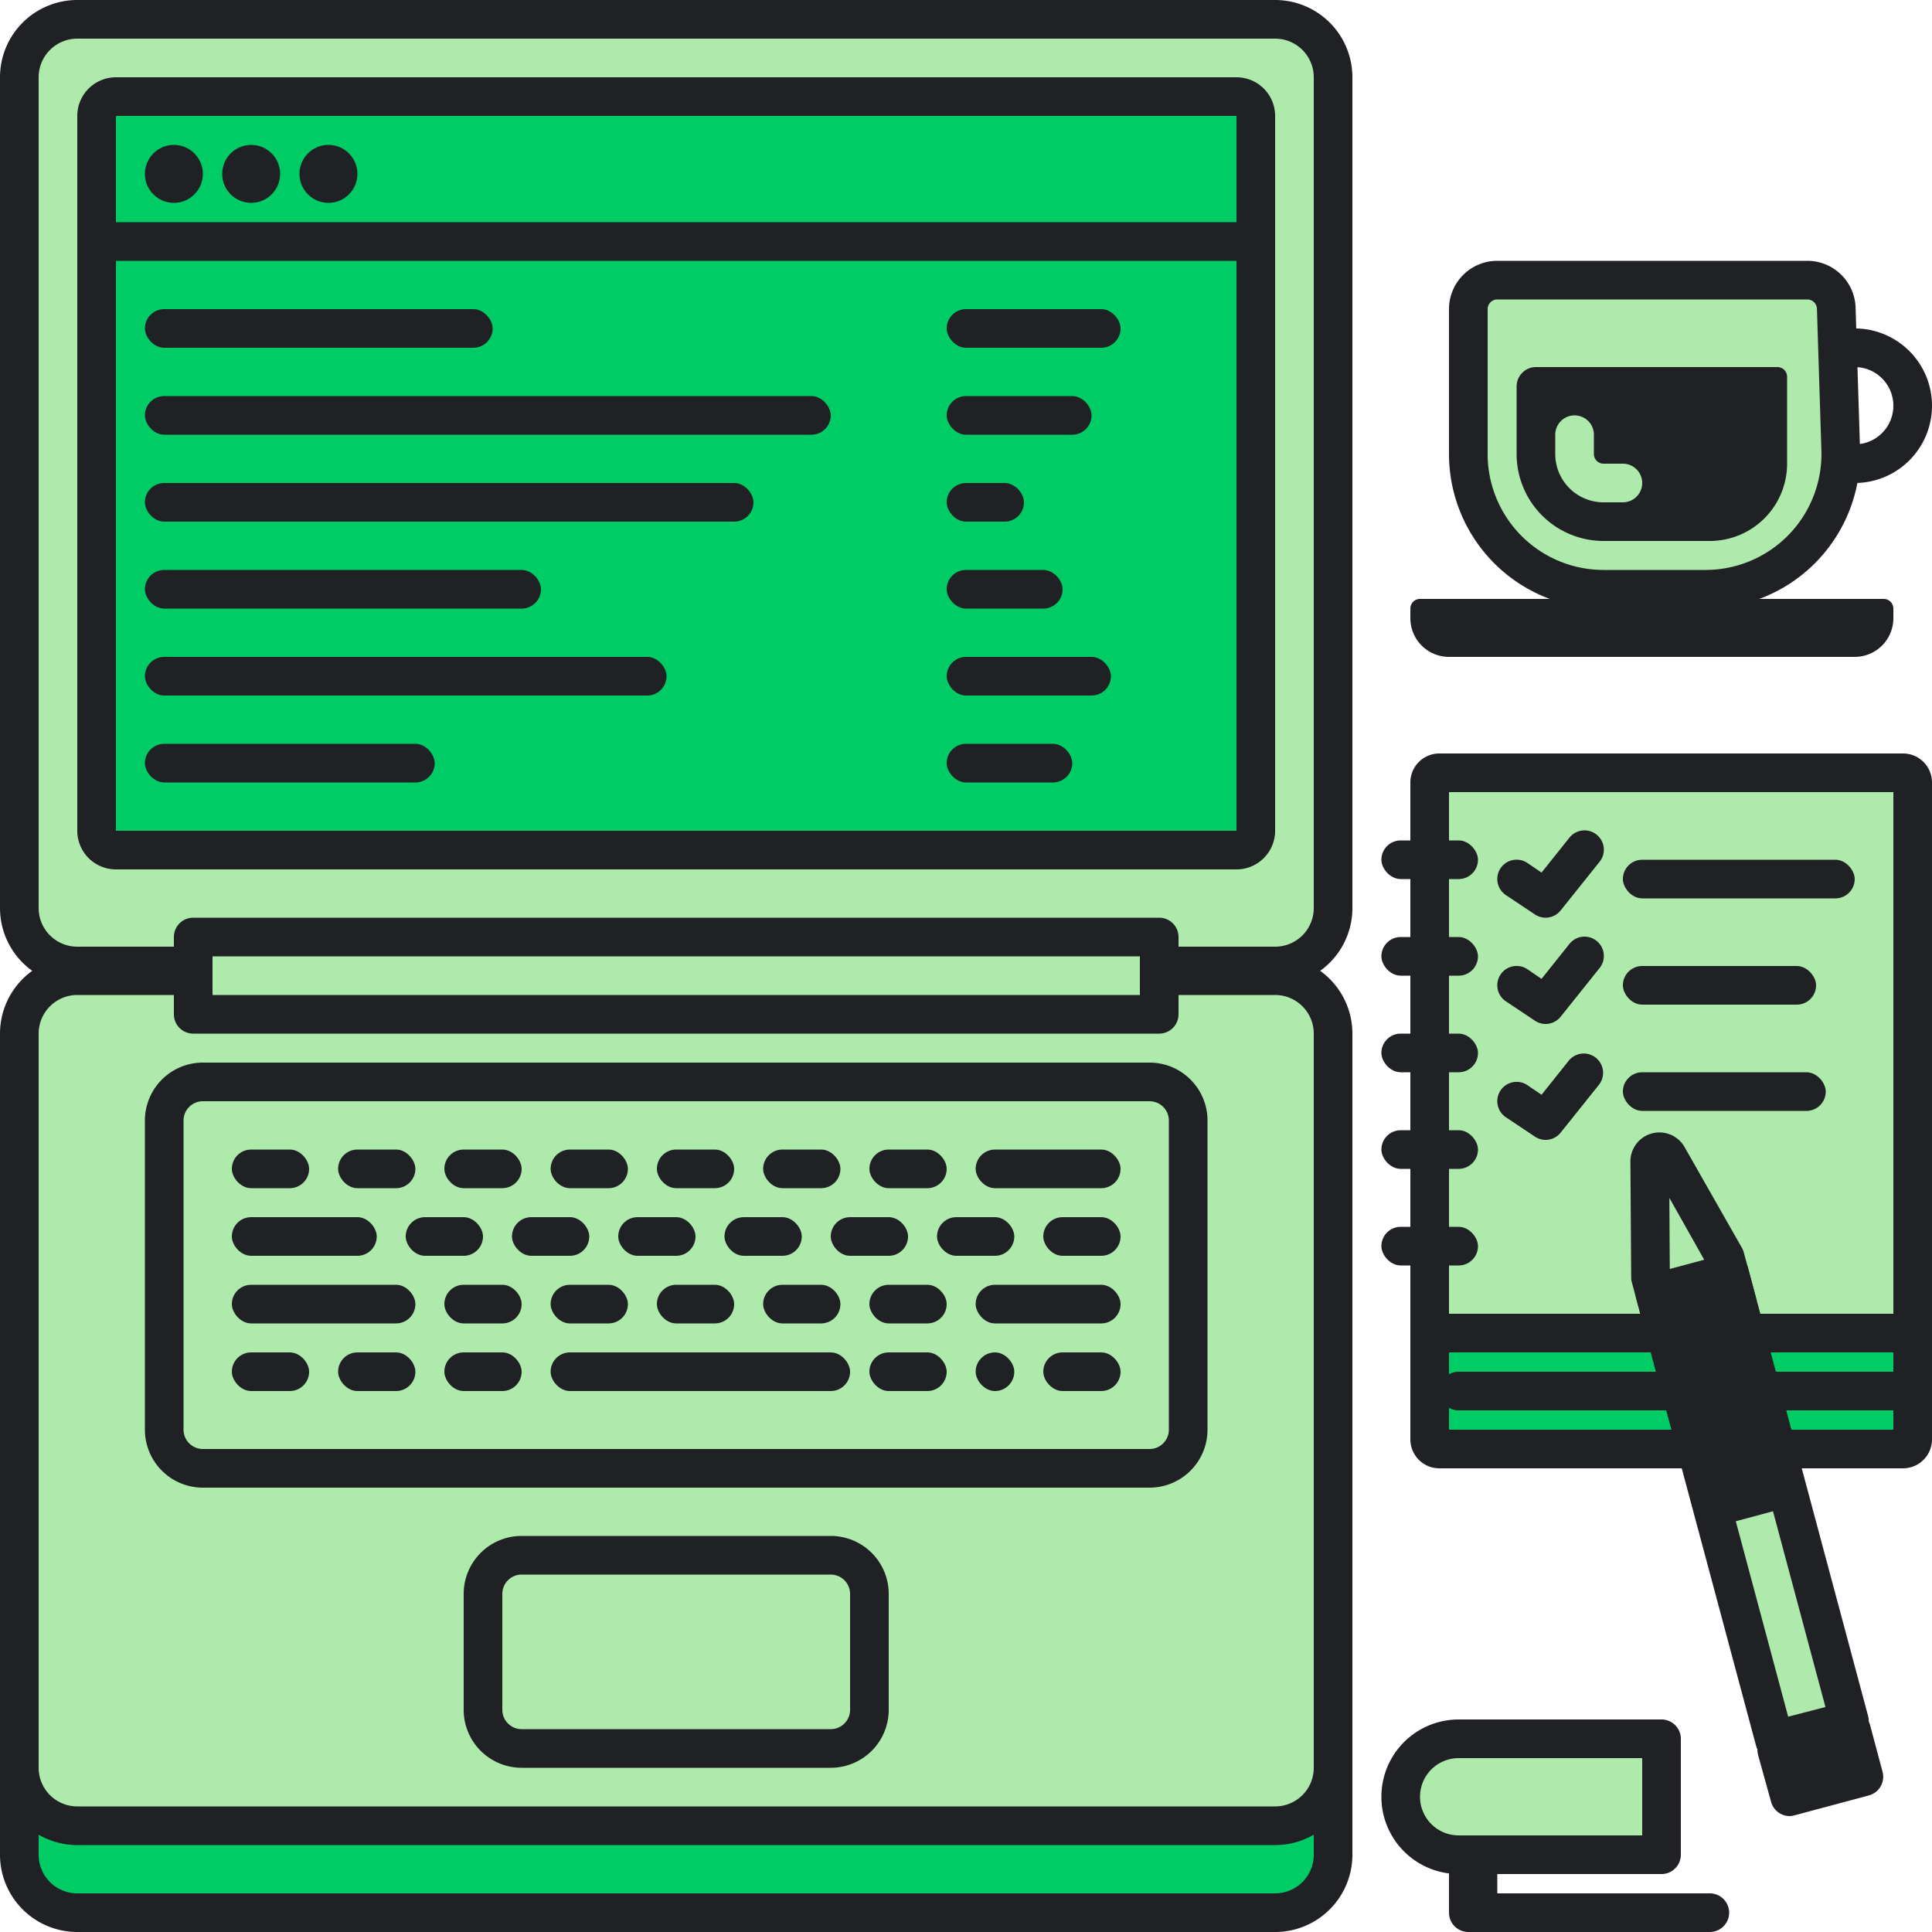 <svg id="Final_-_New" data-name="Final - New" xmlns="http://www.w3.org/2000/svg" viewBox="0 0 200 200"><defs><style>.cls-1{fill:#0c6;}.cls-2{fill:#202124;}.cls-3{fill:#aeeaac;}</style></defs><title>Development</title><g id="Computer"><rect class="cls-1" x="2" y="112" width="136" height="86" rx="6" ry="6"/><path class="cls-2" d="M132 114a4 4 0 0 1 4 4v74a4 4 0 0 1-4 4H8a4 4 0 0 1-4-4v-74a4 4 0 0 1 4-4h124m0-4H8a8 8 0 0 0-8 8v74a8 8 0 0 0 8 8h124a8 8 0 0 0 8-8v-74a8 8 0 0 0-8-8z"/><rect class="cls-3" x="2" y="101" width="136" height="88" rx="6" ry="6"/><path class="cls-2" d="M132 103a4 4 0 0 1 4 4v76a4 4 0 0 1-4 4H8a4 4 0 0 1-4-4v-76a4 4 0 0 1 4-4h124m0-4H8a8 8 0 0 0-8 8v76a8 8 0 0 0 8 8h124a8 8 0 0 0 8-8v-76a8 8 0 0 0-8-8z"/><rect class="cls-3" x="50" y="161" width="40" height="20" rx="4" ry="4"/><path class="cls-2" d="M86 183H54a6 6 0 0 1-6-6v-12a6 6 0 0 1 6-6h32a6 6 0 0 1 6 6v12a6 6 0 0 1-6 6zm-32-20a2 2 0 0 0-2 2v12a2 2 0 0 0 2 2h32a2 2 0 0 0 2-2v-12a2 2 0 0 0-2-2z"/><rect class="cls-3" x="17" y="112" width="106" height="40" rx="4" ry="4"/><path class="cls-2" d="M119 154H21a6 6 0 0 1-6-6v-32a6 6 0 0 1 6-6h98a6 6 0 0 1 6 6v32a6 6 0 0 1-6 6zm-98-40a2 2 0 0 0-2 2v32a2 2 0 0 0 2 2h98a2 2 0 0 0 2-2v-32a2 2 0 0 0-2-2z"/><rect class="cls-3" x="2" y="2" width="136" height="98" rx="6" ry="6"/><path class="cls-2" d="M132 4a4 4 0 0 1 4 4v86a4 4 0 0 1-4 4H8a4 4 0 0 1-4-4V8a4 4 0 0 1 4-4h124m0-4H8a8 8 0 0 0-8 8v86a8 8 0 0 0 8 8h124a8 8 0 0 0 8-8V8a8 8 0 0 0-8-8z"/><rect class="cls-1" x="10" y="10" width="120" height="78" rx="2" ry="2"/><path class="cls-2" d="M128 90H12a4 4 0 0 1-4-4V12a4 4 0 0 1 4-4h116a4 4 0 0 1 4 4v74a4 4 0 0 1-4 4zM10 86zm2 0h116V12H12z"/><path class="cls-3" d="M20 97h100v8H20z"/><path class="cls-2" d="M120 107H20a2 2 0 0 1-2-2v-8a2 2 0 0 1 2-2h100a2 2 0 0 1 2 2v8a2 2 0 0 1-2 2zm-98-4h96v-4H22zM10 23h120v4H10z"/><circle class="cls-2" cx="18" cy="18" r="3"/><circle class="cls-2" cx="26" cy="18" r="3"/><circle class="cls-2" cx="34" cy="18" r="3"/><rect class="cls-2" x="101" y="119" width="15" height="4" rx="2" ry="2"/><rect class="cls-2" x="24" y="126" width="15" height="4" rx="2" ry="2"/><rect class="cls-2" x="24" y="133" width="19" height="4" rx="2" ry="2"/><rect class="cls-2" x="101" y="133" width="15" height="4" rx="2" ry="2"/><rect class="cls-2" x="35" y="119" width="8" height="4" rx="2" ry="2"/><rect class="cls-2" x="24" y="119" width="8" height="4" rx="2" ry="2"/><rect class="cls-2" x="46" y="119" width="8" height="4" rx="2" ry="2"/><rect class="cls-2" x="57" y="119" width="8" height="4" rx="2" ry="2"/><rect class="cls-2" x="68" y="119" width="8" height="4" rx="2" ry="2"/><rect class="cls-2" x="79" y="119" width="8" height="4" rx="2" ry="2"/><rect class="cls-2" x="90" y="119" width="8" height="4" rx="2" ry="2"/><rect class="cls-2" x="53" y="126" width="8" height="4" rx="2" ry="2"/><rect class="cls-2" x="42" y="126" width="8" height="4" rx="2" ry="2"/><rect class="cls-2" x="46" y="133" width="8" height="4" rx="2" ry="2"/><rect class="cls-2" x="24" y="140" width="8" height="4" rx="2" ry="2"/><rect class="cls-2" x="35" y="140" width="8" height="4" rx="2" ry="2"/><rect class="cls-2" x="46" y="140" width="8" height="4" rx="2" ry="2"/><rect class="cls-2" x="101" y="140" width="4" height="4" rx="2" ry="2"/><rect class="cls-2" x="90" y="140" width="8" height="4" rx="2" ry="2"/><rect class="cls-2" x="108" y="140" width="8" height="4" rx="2" ry="2"/><rect class="cls-2" x="64" y="126" width="8" height="4" rx="2" ry="2"/><rect class="cls-2" x="75" y="126" width="8" height="4" rx="2" ry="2"/><rect class="cls-2" x="86" y="126" width="8" height="4" rx="2" ry="2"/><rect class="cls-2" x="57" y="133" width="8" height="4" rx="2" ry="2"/><rect class="cls-2" x="68" y="133" width="8" height="4" rx="2" ry="2"/><rect class="cls-2" x="57" y="140" width="31" height="4" rx="2" ry="2"/><rect class="cls-2" x="79" y="133" width="8" height="4" rx="2" ry="2"/><rect class="cls-2" x="90" y="133" width="8" height="4" rx="2" ry="2"/><rect class="cls-2" x="97" y="126" width="8" height="4" rx="2" ry="2"/><rect class="cls-2" x="108" y="126" width="8" height="4" rx="2" ry="2"/></g><g id="Notebook"><rect class="cls-1" x="148" y="89" width="50" height="61" rx="1" ry="1"/><path class="cls-2" d="M197 152h-48a3 3 0 0 1-3-3V90a3 3 0 0 1 3-3h48a3 3 0 0 1 3 3v59a3 3 0 0 1-3 3zm-47-4h46V91h-46z"/><rect class="cls-3" x="148" y="80" width="50" height="58" rx="1" ry="1"/><path class="cls-2" d="M197 140h-48a3 3 0 0 1-3-3V81a3 3 0 0 1 3-3h48a3 3 0 0 1 3 3v56a3 3 0 0 1-3 3zm-47-4h46V82h-46z"/><rect class="cls-2" x="143" y="87" width="10" height="4" rx="2" ry="2"/><rect class="cls-2" x="143" y="97" width="10" height="4" rx="2" ry="2"/><rect class="cls-2" x="143" y="107" width="10" height="4" rx="2" ry="2"/><rect class="cls-2" x="143" y="117" width="10" height="4" rx="2" ry="2"/><rect class="cls-2" x="143" y="127" width="10" height="4" rx="2" ry="2"/><rect class="cls-2" x="168" y="89" width="24" height="4" rx="2" ry="2"/><rect class="cls-2" x="168" y="100" width="20" height="4" rx="2" ry="2"/><rect class="cls-2" x="168" y="111" width="21" height="4" rx="2" ry="2"/><path class="cls-2" d="M160 95a2 2 0 0 1-1.11-.34l-3-2a2 2 0 1 1 2.22-3.33l1.47 1 2.85-3.57a2 2 0 1 1 3.12 2.5l-4 5A2 2 0 0 1 160 95zM160 106a2 2 0 0 1-1.11-.34l-3-2a2 2 0 0 1 2.22-3.33l1.47 1 2.85-3.57a2 2 0 1 1 3.12 2.5l-4 5a2 2 0 0 1-1.55.74zM160 118a2 2 0 0 1-1.11-.34l-3-2a2 2 0 0 1 2.22-3.33l1.47 1 2.85-3.57a2 2 0 0 1 3.12 2.5l-4 5a2 2 0 0 1-1.55.74zM196 146h-45a2 2 0 0 1 0-4h45a2 2 0 0 1 0 4z"/></g><g id="Coffee-cup"><path class="cls-3" d="M187.09 29a3 3 0 0 1 3 2.91c.1 3.36.28 9.13.46 14.65a14 14 0 0 1-14 14.45H166a14 14 0 0 1-14-14V32a3 3 0 0 1 3-3z"/><path class="cls-2" d="M176.55 63H166a16 16 0 0 1-16-16V32a5 5 0 0 1 5-5h32.09a5 5 0 0 1 5 4.84l.46 14.65a16 16 0 0 1-16 16.51zM155 31a1 1 0 0 0-1 1v15a12 12 0 0 0 12 12h10.55a12 12 0 0 0 12-12.38L188.09 32a1 1 0 0 0-1-1z"/><path class="cls-2" d="M184 38a1 1 0 0 1 1 1v9a8 8 0 0 1-8 8h-11a9 9 0 0 1-9-9v-7a2 2 0 0 1 2-2zM147 62h48a1 1 0 0 1 1 1v1a4 4 0 0 1-4 4h-42a4 4 0 0 1-4-4v-1a1 1 0 0 1 1-1z"/><path class="cls-3" d="M168 52h-2a5 5 0 0 1-5-5v-2a2 2 0 0 1 4 0v2a1 1 0 0 0 1 1h2a2 2 0 0 1 0 4z"/><path class="cls-2" d="M192 50a2 2 0 0 1 0-4 4 4 0 0 0 0-8 2 2 0 0 1 0-4 8 8 0 0 1 0 16z"/></g><g id="Pen-hat"><path class="cls-2" d="M150 192v6a2 2 0 0 0 2 2h25a2 2 0 0 0 0-4h-22v-4z"/><path class="cls-3" d="M145 186a6 6 0 0 1 6-6h21v12h-21a6 6 0 0 1-6-6z"/><path class="cls-2" d="M172 194h-21a8 8 0 0 1 0-16h21a2 2 0 0 1 2 2v12a2 2 0 0 1-2 2zm-21-12a4 4 0 0 0 0 8h19v-8z"/></g><g id="Pen"><path class="cls-3" d="M172.65 119.72a1 1 0 0 0-1.87.5l.08 12 1.21 4.51 7.73-2.07-1.21-4.51z"/><path class="cls-2" d="M172.07 138.74a2 2 0 0 1-1.93-1.48l-1.21-4.51a2 2 0 0 1-.07-.5l-.08-12a3 3 0 0 1 5.61-1.5l5.94 10.44a2 2 0 0 1 .19.47l1.21 4.51a2 2 0 0 1-1.41 2.45l-7.73 2.07a2 2 0 0 1-.52.05zm.79-6.78l.63 2.33 3.86-1-.62-2.33-3.92-6.96zm-1.95-11.25z"/><path class="cls-3" d="M172.176 134.174l7.76-2.08 12.48 46.56-7.76 2.08z"/><path class="cls-2" d="M183.72 182.21a2 2 0 0 1-1.93-1.48l-12.42-46.36a2 2 0 0 1 1.41-2.45l7.73-2.07a2 2 0 0 1 2.45 1.41l12.42 46.36a2 2 0 0 1-1.41 2.45l-7.73 2.07a2 2 0 0 1-.52.07zm-10-47l11.39 42.5 3.86-1-11.39-42.5z"/><path class="cls-2" d="M171.524 134.664l7.727-2.07 6.25 23.327-7.726 2.07zM184.948 181.68l7.76-2.08 1.3 4.85-7.76 2.08z"/><path class="cls-2" d="M185.27 188a2 2 0 0 1-1.93-1.48l-1.34-4.83a2 2 0 0 1 1.41-2.45l7.73-2.07a2 2 0 0 1 2.45 1.41l1.29 4.83a2 2 0 0 1-1.41 2.45l-7.73 2.07a2 2 0 0 1-.47.07zm1.16-5.42l.26 1 3.86-1-.26-1z"/></g><g id="Codelines"><rect class="cls-2" x="15" y="32" width="36" height="4" rx="2" ry="2"/><rect class="cls-2" x="15" y="41" width="71" height="4" rx="2" ry="2"/><rect class="cls-2" x="15" y="50" width="63" height="4" rx="2" ry="2"/><rect class="cls-2" x="15" y="59" width="41" height="4" rx="2" ry="2"/><rect class="cls-2" x="15" y="68" width="54" height="4" rx="2" ry="2"/><rect class="cls-2" x="15" y="77" width="30" height="4" rx="2" ry="2"/><rect class="cls-2" x="98" y="32" width="18" height="4" rx="2" ry="2"/><rect class="cls-2" x="98" y="41" width="15" height="4" rx="2" ry="2"/><rect class="cls-2" x="98" y="50" width="8" height="4" rx="2" ry="2"/><rect class="cls-2" x="98" y="59" width="12" height="4" rx="2" ry="2"/><rect class="cls-2" x="98" y="68" width="17" height="4" rx="2" ry="2"/><rect class="cls-2" x="98" y="77" width="13" height="4" rx="2" ry="2"/></g></svg>
